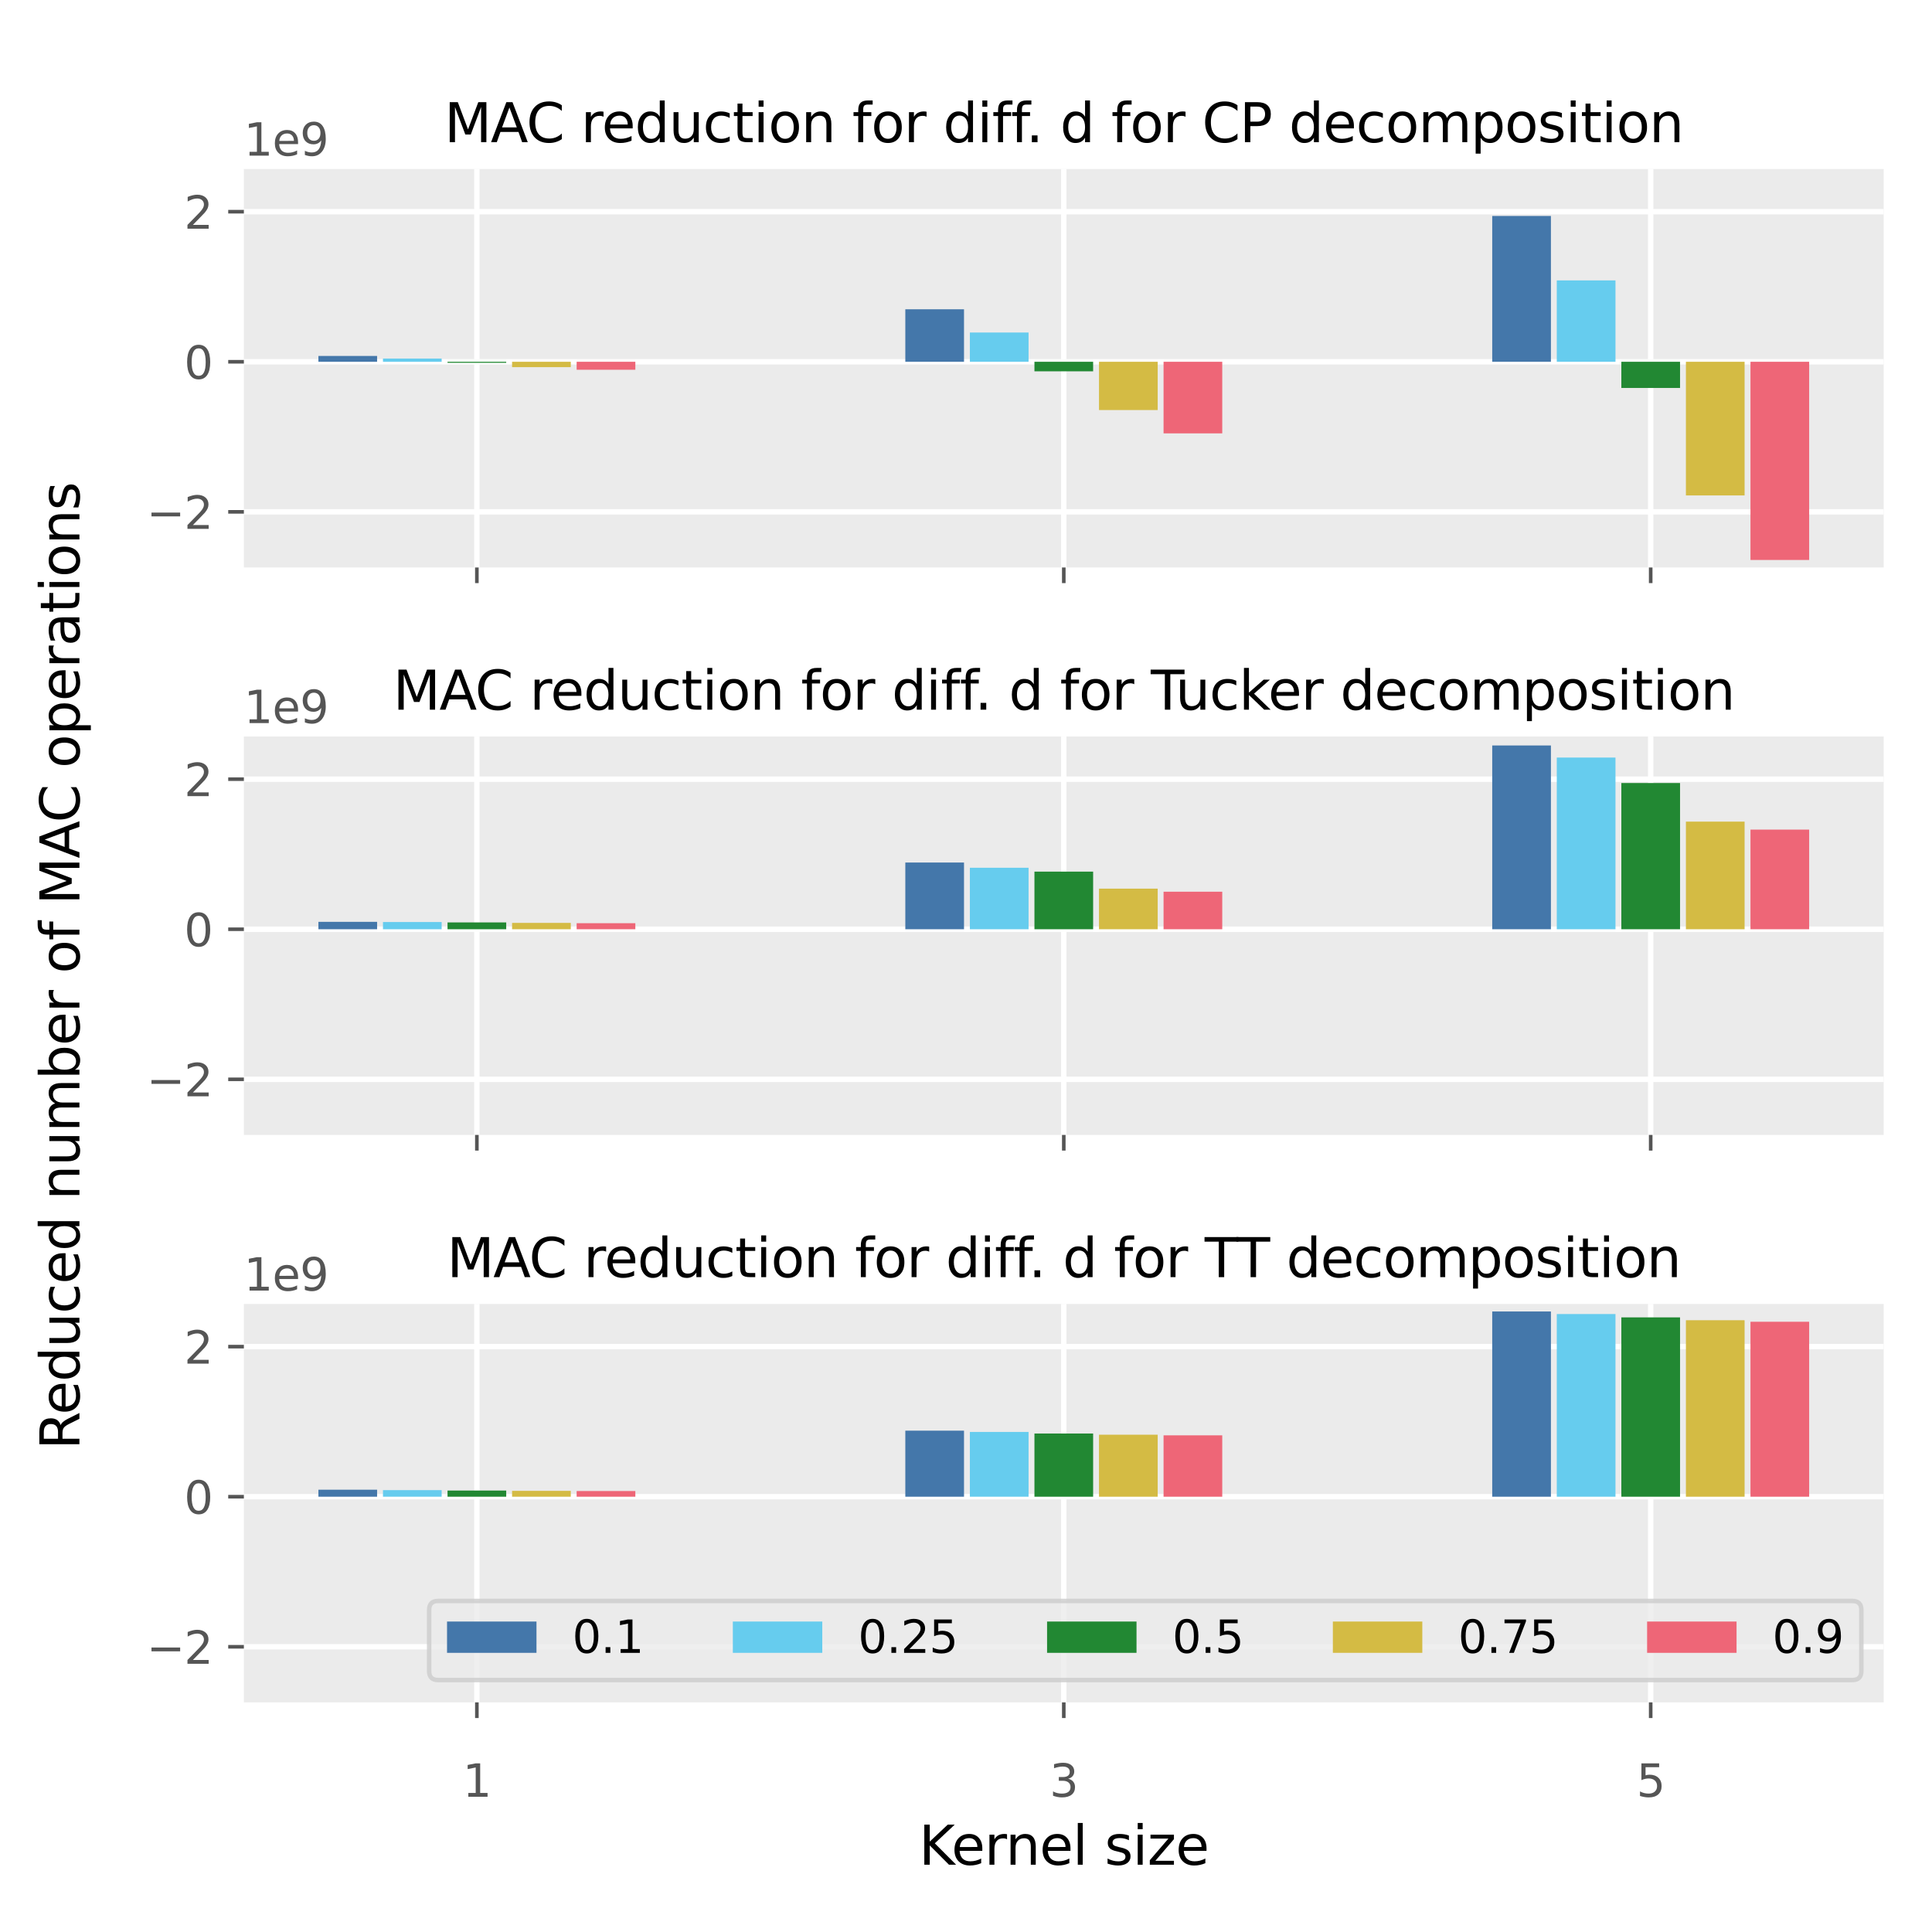 <?xml version="1.0" encoding="utf-8" standalone="no"?>
<!DOCTYPE svg PUBLIC "-//W3C//DTD SVG 1.1//EN"
  "http://www.w3.org/Graphics/SVG/1.1/DTD/svg11.dtd">
<svg xmlns:xlink="http://www.w3.org/1999/xlink" width="432pt" height="432pt" viewBox="0 0 432 432" xmlns="http://www.w3.org/2000/svg" version="1.1">
 <defs>
  <style type="text/css">*{stroke-linejoin: round; stroke-linecap: butt}</style>
 </defs>
 <g id="figure_1">
  <g id="patch_1">
   <path d="M 0 432 
L 432 432 
L 432 0 
L 0 0 
z
" style="fill: #ffffff"/>
  </g>
  <g id="axes_1">
   <g id="patch_2">
    <path d="M 54.53 126.887 
L 421.2 126.887 
L 421.2 37.8 
L 54.53 37.8 
z
" style="fill: #ebebeb"/>
   </g>
   <g id="matplotlib.axis_1">
    <g id="xtick_1">
     <g id="line2d_1">
      <path d="M 106.63 126.887 
L 106.63 37.8 
" clip-path="url(#pc23c75b343)" style="fill: none; stroke: #ffffff; stroke-width: 1.2; stroke-linecap: square"/>
     </g>
     <g id="line2d_2">
      <defs>
       <path id="m8d541d6bf7" d="M 0 0 
L 0 3.5 
" style="stroke: #555555; stroke-width: 0.8"/>
      </defs>
      <g>
       <use xlink:href="#m8d541d6bf7" x="106.63" y="126.887" style="fill: #555555; stroke: #555555; stroke-width: 0.8"/>
      </g>
     </g>
    </g>
    <g id="xtick_2">
     <g id="line2d_3">
      <path d="M 237.865 126.887 
L 237.865 37.8 
" clip-path="url(#pc23c75b343)" style="fill: none; stroke: #ffffff; stroke-width: 1.2; stroke-linecap: square"/>
     </g>
     <g id="line2d_4">
      <g>
       <use xlink:href="#m8d541d6bf7" x="237.865" y="126.887" style="fill: #555555; stroke: #555555; stroke-width: 0.8"/>
      </g>
     </g>
    </g>
    <g id="xtick_3">
     <g id="line2d_5">
      <path d="M 369.1 126.887 
L 369.1 37.8 
" clip-path="url(#pc23c75b343)" style="fill: none; stroke: #ffffff; stroke-width: 1.2; stroke-linecap: square"/>
     </g>
     <g id="line2d_6">
      <g>
       <use xlink:href="#m8d541d6bf7" x="369.1" y="126.887" style="fill: #555555; stroke: #555555; stroke-width: 0.8"/>
      </g>
     </g>
    </g>
   </g>
   <g id="matplotlib.axis_2">
    <g id="ytick_1">
     <g id="line2d_7">
      <path d="M 54.53 114.452 
L 421.2 114.452 
" clip-path="url(#pc23c75b343)" style="fill: none; stroke: #ffffff; stroke-width: 1.2; stroke-linecap: square"/>
     </g>
     <g id="line2d_8">
      <defs>
       <path id="mf2c707fbe0" d="M 0 0 
L -3.5 0 
" style="stroke: #555555; stroke-width: 0.8"/>
      </defs>
      <g>
       <use xlink:href="#mf2c707fbe0" x="54.53" y="114.452" style="fill: #555555; stroke: #555555; stroke-width: 0.8"/>
      </g>
     </g>
     <g id="text_1">
      <!-- −2 -->
      <g style="fill: #555555" transform="translate(32.788 118.251) scale(0.1 -0.1)">
       <defs>
        <path id="DejaVuSans-2212" d="M 678 2272 
L 4684 2272 
L 4684 1741 
L 678 1741 
L 678 2272 
z
" transform="scale(0.016)"/>
        <path id="DejaVuSans-32" d="M 1228 531 
L 3431 531 
L 3431 0 
L 469 0 
L 469 531 
Q 828 903 1448 1529 
Q 2069 2156 2228 2338 
Q 2531 2678 2651 2914 
Q 2772 3150 2772 3378 
Q 2772 3750 2511 3984 
Q 2250 4219 1831 4219 
Q 1534 4219 1204 4116 
Q 875 4013 500 3803 
L 500 4441 
Q 881 4594 1212 4672 
Q 1544 4750 1819 4750 
Q 2544 4750 2975 4387 
Q 3406 4025 3406 3419 
Q 3406 3131 3298 2873 
Q 3191 2616 2906 2266 
Q 2828 2175 2409 1742 
Q 1991 1309 1228 531 
z
" transform="scale(0.016)"/>
       </defs>
       <use xlink:href="#DejaVuSans-2212"/>
       <use xlink:href="#DejaVuSans-32" x="83.789"/>
      </g>
     </g>
    </g>
    <g id="ytick_2">
     <g id="line2d_9">
      <path d="M 54.53 80.894 
L 421.2 80.894 
" clip-path="url(#pc23c75b343)" style="fill: none; stroke: #ffffff; stroke-width: 1.2; stroke-linecap: square"/>
     </g>
     <g id="line2d_10">
      <g>
       <use xlink:href="#mf2c707fbe0" x="54.53" y="80.894" style="fill: #555555; stroke: #555555; stroke-width: 0.8"/>
      </g>
     </g>
     <g id="text_2">
      <!-- 0 -->
      <g style="fill: #555555" transform="translate(41.167 84.693) scale(0.1 -0.1)">
       <defs>
        <path id="DejaVuSans-30" d="M 2034 4250 
Q 1547 4250 1301 3770 
Q 1056 3291 1056 2328 
Q 1056 1369 1301 889 
Q 1547 409 2034 409 
Q 2525 409 2770 889 
Q 3016 1369 3016 2328 
Q 3016 3291 2770 3770 
Q 2525 4250 2034 4250 
z
M 2034 4750 
Q 2819 4750 3233 4129 
Q 3647 3509 3647 2328 
Q 3647 1150 3233 529 
Q 2819 -91 2034 -91 
Q 1250 -91 836 529 
Q 422 1150 422 2328 
Q 422 3509 836 4129 
Q 1250 4750 2034 4750 
z
" transform="scale(0.016)"/>
       </defs>
       <use xlink:href="#DejaVuSans-30"/>
      </g>
     </g>
    </g>
    <g id="ytick_3">
     <g id="line2d_11">
      <path d="M 54.53 47.336 
L 421.2 47.336 
" clip-path="url(#pc23c75b343)" style="fill: none; stroke: #ffffff; stroke-width: 1.2; stroke-linecap: square"/>
     </g>
     <g id="line2d_12">
      <g>
       <use xlink:href="#mf2c707fbe0" x="54.53" y="47.336" style="fill: #555555; stroke: #555555; stroke-width: 0.8"/>
      </g>
     </g>
     <g id="text_3">
      <!-- 2 -->
      <g style="fill: #555555" transform="translate(41.167 51.135) scale(0.1 -0.1)">
       <use xlink:href="#DejaVuSans-32"/>
      </g>
     </g>
    </g>
    <g id="text_4">
     <!-- 1e9 -->
     <g style="fill: #555555" transform="translate(54.53 34.8) scale(0.1 -0.1)">
      <defs>
       <path id="DejaVuSans-31" d="M 794 531 
L 1825 531 
L 1825 4091 
L 703 3866 
L 703 4441 
L 1819 4666 
L 2450 4666 
L 2450 531 
L 3481 531 
L 3481 0 
L 794 0 
L 794 531 
z
" transform="scale(0.016)"/>
       <path id="DejaVuSans-65" d="M 3597 1894 
L 3597 1613 
L 953 1613 
Q 991 1019 1311 708 
Q 1631 397 2203 397 
Q 2534 397 2845 478 
Q 3156 559 3463 722 
L 3463 178 
Q 3153 47 2828 -22 
Q 2503 -91 2169 -91 
Q 1331 -91 842 396 
Q 353 884 353 1716 
Q 353 2575 817 3079 
Q 1281 3584 2069 3584 
Q 2775 3584 3186 3129 
Q 3597 2675 3597 1894 
z
M 3022 2063 
Q 3016 2534 2758 2815 
Q 2500 3097 2075 3097 
Q 1594 3097 1305 2825 
Q 1016 2553 972 2059 
L 3022 2063 
z
" transform="scale(0.016)"/>
       <path id="DejaVuSans-39" d="M 703 97 
L 703 672 
Q 941 559 1184 500 
Q 1428 441 1663 441 
Q 2288 441 2617 861 
Q 2947 1281 2994 2138 
Q 2813 1869 2534 1725 
Q 2256 1581 1919 1581 
Q 1219 1581 811 2004 
Q 403 2428 403 3163 
Q 403 3881 828 4315 
Q 1253 4750 1959 4750 
Q 2769 4750 3195 4129 
Q 3622 3509 3622 2328 
Q 3622 1225 3098 567 
Q 2575 -91 1691 -91 
Q 1453 -91 1209 -44 
Q 966 3 703 97 
z
M 1959 2075 
Q 2384 2075 2632 2365 
Q 2881 2656 2881 3163 
Q 2881 3666 2632 3958 
Q 2384 4250 1959 4250 
Q 1534 4250 1286 3958 
Q 1038 3666 1038 3163 
Q 1038 2656 1286 2365 
Q 1534 2075 1959 2075 
z
" transform="scale(0.016)"/>
      </defs>
      <use xlink:href="#DejaVuSans-31"/>
      <use xlink:href="#DejaVuSans-65" x="63.623"/>
      <use xlink:href="#DejaVuSans-39" x="125.146"/>
     </g>
    </g>
   </g>
   <g id="patch_3">
    <path d="M 71.197 80.894 
L 84.32 80.894 
L 84.32 79.592 
L 71.197 79.592 
z
" clip-path="url(#pc23c75b343)" style="fill: #4477aa"/>
   </g>
   <g id="patch_4">
    <path d="M 202.432 80.894 
L 215.555 80.894 
L 215.555 69.156 
L 202.432 69.156 
z
" clip-path="url(#pc23c75b343)" style="fill: #4477aa"/>
   </g>
   <g id="patch_5">
    <path d="M 333.666 80.894 
L 346.79 80.894 
L 346.79 48.292 
L 333.666 48.292 
z
" clip-path="url(#pc23c75b343)" style="fill: #4477aa"/>
   </g>
   <g id="patch_6">
    <path d="M 85.633 80.894 
L 98.756 80.894 
L 98.756 80.174 
L 85.633 80.174 
z
" clip-path="url(#pc23c75b343)" style="fill: #66ccee"/>
   </g>
   <g id="patch_7">
    <path d="M 216.867 80.894 
L 229.991 80.894 
L 229.991 74.352 
L 216.867 74.352 
z
" clip-path="url(#pc23c75b343)" style="fill: #66ccee"/>
   </g>
   <g id="patch_8">
    <path d="M 348.102 80.894 
L 361.226 80.894 
L 361.226 62.701 
L 348.102 62.701 
z
" clip-path="url(#pc23c75b343)" style="fill: #66ccee"/>
   </g>
   <g id="patch_9">
    <path d="M 100.068 80.894 
L 113.192 80.894 
L 113.192 81.125 
L 100.068 81.125 
z
" clip-path="url(#pc23c75b343)" style="fill: #228833"/>
   </g>
   <g id="patch_10">
    <path d="M 231.303 80.894 
L 244.427 80.894 
L 244.427 83.028 
L 231.303 83.028 
z
" clip-path="url(#pc23c75b343)" style="fill: #228833"/>
   </g>
   <g id="patch_11">
    <path d="M 362.538 80.894 
L 375.662 80.894 
L 375.662 86.75 
L 362.538 86.75 
z
" clip-path="url(#pc23c75b343)" style="fill: #228833"/>
   </g>
   <g id="patch_12">
    <path d="M 114.504 80.894 
L 127.628 80.894 
L 127.628 82.094 
L 114.504 82.094 
z
" clip-path="url(#pc23c75b343)" style="fill: #d4bb44"/>
   </g>
   <g id="patch_13">
    <path d="M 245.739 80.894 
L 258.863 80.894 
L 258.863 91.687 
L 245.739 91.687 
z
" clip-path="url(#pc23c75b343)" style="fill: #d4bb44"/>
   </g>
   <g id="patch_14">
    <path d="M 376.974 80.894 
L 390.097 80.894 
L 390.097 110.782 
L 376.974 110.782 
z
" clip-path="url(#pc23c75b343)" style="fill: #d4bb44"/>
   </g>
   <g id="patch_15">
    <path d="M 128.94 80.894 
L 142.064 80.894 
L 142.064 82.676 
L 128.94 82.676 
z
" clip-path="url(#pc23c75b343)" style="fill: #ee6677"/>
   </g>
   <g id="patch_16">
    <path d="M 260.175 80.894 
L 273.298 80.894 
L 273.298 96.9 
L 260.175 96.9 
z
" clip-path="url(#pc23c75b343)" style="fill: #ee6677"/>
   </g>
   <g id="patch_17">
    <path d="M 391.41 80.894 
L 404.533 80.894 
L 404.533 125.209 
L 391.41 125.209 
z
" clip-path="url(#pc23c75b343)" style="fill: #ee6677"/>
   </g>
   <g id="text_5">
    <!-- MAC reduction for diff. d for CP decomposition -->
    <g transform="translate(99.354 31.8) scale(0.12 -0.12)">
     <defs>
      <path id="DejaVuSans-4d" d="M 628 4666 
L 1569 4666 
L 2759 1491 
L 3956 4666 
L 4897 4666 
L 4897 0 
L 4281 0 
L 4281 4097 
L 3078 897 
L 2444 897 
L 1241 4097 
L 1241 0 
L 628 0 
L 628 4666 
z
" transform="scale(0.016)"/>
      <path id="DejaVuSans-41" d="M 2188 4044 
L 1331 1722 
L 3047 1722 
L 2188 4044 
z
M 1831 4666 
L 2547 4666 
L 4325 0 
L 3669 0 
L 3244 1197 
L 1141 1197 
L 716 0 
L 50 0 
L 1831 4666 
z
" transform="scale(0.016)"/>
      <path id="DejaVuSans-43" d="M 4122 4306 
L 4122 3641 
Q 3803 3938 3442 4084 
Q 3081 4231 2675 4231 
Q 1875 4231 1450 3742 
Q 1025 3253 1025 2328 
Q 1025 1406 1450 917 
Q 1875 428 2675 428 
Q 3081 428 3442 575 
Q 3803 722 4122 1019 
L 4122 359 
Q 3791 134 3420 21 
Q 3050 -91 2638 -91 
Q 1578 -91 968 557 
Q 359 1206 359 2328 
Q 359 3453 968 4101 
Q 1578 4750 2638 4750 
Q 3056 4750 3426 4639 
Q 3797 4528 4122 4306 
z
" transform="scale(0.016)"/>
      <path id="DejaVuSans-20" transform="scale(0.016)"/>
      <path id="DejaVuSans-72" d="M 2631 2963 
Q 2534 3019 2420 3045 
Q 2306 3072 2169 3072 
Q 1681 3072 1420 2755 
Q 1159 2438 1159 1844 
L 1159 0 
L 581 0 
L 581 3500 
L 1159 3500 
L 1159 2956 
Q 1341 3275 1631 3429 
Q 1922 3584 2338 3584 
Q 2397 3584 2469 3576 
Q 2541 3569 2628 3553 
L 2631 2963 
z
" transform="scale(0.016)"/>
      <path id="DejaVuSans-64" d="M 2906 2969 
L 2906 4863 
L 3481 4863 
L 3481 0 
L 2906 0 
L 2906 525 
Q 2725 213 2448 61 
Q 2172 -91 1784 -91 
Q 1150 -91 751 415 
Q 353 922 353 1747 
Q 353 2572 751 3078 
Q 1150 3584 1784 3584 
Q 2172 3584 2448 3432 
Q 2725 3281 2906 2969 
z
M 947 1747 
Q 947 1113 1208 752 
Q 1469 391 1925 391 
Q 2381 391 2643 752 
Q 2906 1113 2906 1747 
Q 2906 2381 2643 2742 
Q 2381 3103 1925 3103 
Q 1469 3103 1208 2742 
Q 947 2381 947 1747 
z
" transform="scale(0.016)"/>
      <path id="DejaVuSans-75" d="M 544 1381 
L 544 3500 
L 1119 3500 
L 1119 1403 
Q 1119 906 1312 657 
Q 1506 409 1894 409 
Q 2359 409 2629 706 
Q 2900 1003 2900 1516 
L 2900 3500 
L 3475 3500 
L 3475 0 
L 2900 0 
L 2900 538 
Q 2691 219 2414 64 
Q 2138 -91 1772 -91 
Q 1169 -91 856 284 
Q 544 659 544 1381 
z
M 1991 3584 
L 1991 3584 
z
" transform="scale(0.016)"/>
      <path id="DejaVuSans-63" d="M 3122 3366 
L 3122 2828 
Q 2878 2963 2633 3030 
Q 2388 3097 2138 3097 
Q 1578 3097 1268 2742 
Q 959 2388 959 1747 
Q 959 1106 1268 751 
Q 1578 397 2138 397 
Q 2388 397 2633 464 
Q 2878 531 3122 666 
L 3122 134 
Q 2881 22 2623 -34 
Q 2366 -91 2075 -91 
Q 1284 -91 818 406 
Q 353 903 353 1747 
Q 353 2603 823 3093 
Q 1294 3584 2113 3584 
Q 2378 3584 2631 3529 
Q 2884 3475 3122 3366 
z
" transform="scale(0.016)"/>
      <path id="DejaVuSans-74" d="M 1172 4494 
L 1172 3500 
L 2356 3500 
L 2356 3053 
L 1172 3053 
L 1172 1153 
Q 1172 725 1289 603 
Q 1406 481 1766 481 
L 2356 481 
L 2356 0 
L 1766 0 
Q 1100 0 847 248 
Q 594 497 594 1153 
L 594 3053 
L 172 3053 
L 172 3500 
L 594 3500 
L 594 4494 
L 1172 4494 
z
" transform="scale(0.016)"/>
      <path id="DejaVuSans-69" d="M 603 3500 
L 1178 3500 
L 1178 0 
L 603 0 
L 603 3500 
z
M 603 4863 
L 1178 4863 
L 1178 4134 
L 603 4134 
L 603 4863 
z
" transform="scale(0.016)"/>
      <path id="DejaVuSans-6f" d="M 1959 3097 
Q 1497 3097 1228 2736 
Q 959 2375 959 1747 
Q 959 1119 1226 758 
Q 1494 397 1959 397 
Q 2419 397 2687 759 
Q 2956 1122 2956 1747 
Q 2956 2369 2687 2733 
Q 2419 3097 1959 3097 
z
M 1959 3584 
Q 2709 3584 3137 3096 
Q 3566 2609 3566 1747 
Q 3566 888 3137 398 
Q 2709 -91 1959 -91 
Q 1206 -91 779 398 
Q 353 888 353 1747 
Q 353 2609 779 3096 
Q 1206 3584 1959 3584 
z
" transform="scale(0.016)"/>
      <path id="DejaVuSans-6e" d="M 3513 2113 
L 3513 0 
L 2938 0 
L 2938 2094 
Q 2938 2591 2744 2837 
Q 2550 3084 2163 3084 
Q 1697 3084 1428 2787 
Q 1159 2491 1159 1978 
L 1159 0 
L 581 0 
L 581 3500 
L 1159 3500 
L 1159 2956 
Q 1366 3272 1645 3428 
Q 1925 3584 2291 3584 
Q 2894 3584 3203 3211 
Q 3513 2838 3513 2113 
z
" transform="scale(0.016)"/>
      <path id="DejaVuSans-66" d="M 2375 4863 
L 2375 4384 
L 1825 4384 
Q 1516 4384 1395 4259 
Q 1275 4134 1275 3809 
L 1275 3500 
L 2222 3500 
L 2222 3053 
L 1275 3053 
L 1275 0 
L 697 0 
L 697 3053 
L 147 3053 
L 147 3500 
L 697 3500 
L 697 3744 
Q 697 4328 969 4595 
Q 1241 4863 1831 4863 
L 2375 4863 
z
" transform="scale(0.016)"/>
      <path id="DejaVuSans-2e" d="M 684 794 
L 1344 794 
L 1344 0 
L 684 0 
L 684 794 
z
" transform="scale(0.016)"/>
      <path id="DejaVuSans-50" d="M 1259 4147 
L 1259 2394 
L 2053 2394 
Q 2494 2394 2734 2622 
Q 2975 2850 2975 3272 
Q 2975 3691 2734 3919 
Q 2494 4147 2053 4147 
L 1259 4147 
z
M 628 4666 
L 2053 4666 
Q 2838 4666 3239 4311 
Q 3641 3956 3641 3272 
Q 3641 2581 3239 2228 
Q 2838 1875 2053 1875 
L 1259 1875 
L 1259 0 
L 628 0 
L 628 4666 
z
" transform="scale(0.016)"/>
      <path id="DejaVuSans-6d" d="M 3328 2828 
Q 3544 3216 3844 3400 
Q 4144 3584 4550 3584 
Q 5097 3584 5394 3201 
Q 5691 2819 5691 2113 
L 5691 0 
L 5113 0 
L 5113 2094 
Q 5113 2597 4934 2840 
Q 4756 3084 4391 3084 
Q 3944 3084 3684 2787 
Q 3425 2491 3425 1978 
L 3425 0 
L 2847 0 
L 2847 2094 
Q 2847 2600 2669 2842 
Q 2491 3084 2119 3084 
Q 1678 3084 1418 2786 
Q 1159 2488 1159 1978 
L 1159 0 
L 581 0 
L 581 3500 
L 1159 3500 
L 1159 2956 
Q 1356 3278 1631 3431 
Q 1906 3584 2284 3584 
Q 2666 3584 2933 3390 
Q 3200 3197 3328 2828 
z
" transform="scale(0.016)"/>
      <path id="DejaVuSans-70" d="M 1159 525 
L 1159 -1331 
L 581 -1331 
L 581 3500 
L 1159 3500 
L 1159 2969 
Q 1341 3281 1617 3432 
Q 1894 3584 2278 3584 
Q 2916 3584 3314 3078 
Q 3713 2572 3713 1747 
Q 3713 922 3314 415 
Q 2916 -91 2278 -91 
Q 1894 -91 1617 61 
Q 1341 213 1159 525 
z
M 3116 1747 
Q 3116 2381 2855 2742 
Q 2594 3103 2138 3103 
Q 1681 3103 1420 2742 
Q 1159 2381 1159 1747 
Q 1159 1113 1420 752 
Q 1681 391 2138 391 
Q 2594 391 2855 752 
Q 3116 1113 3116 1747 
z
" transform="scale(0.016)"/>
      <path id="DejaVuSans-73" d="M 2834 3397 
L 2834 2853 
Q 2591 2978 2328 3040 
Q 2066 3103 1784 3103 
Q 1356 3103 1142 2972 
Q 928 2841 928 2578 
Q 928 2378 1081 2264 
Q 1234 2150 1697 2047 
L 1894 2003 
Q 2506 1872 2764 1633 
Q 3022 1394 3022 966 
Q 3022 478 2636 193 
Q 2250 -91 1575 -91 
Q 1294 -91 989 -36 
Q 684 19 347 128 
L 347 722 
Q 666 556 975 473 
Q 1284 391 1588 391 
Q 1994 391 2212 530 
Q 2431 669 2431 922 
Q 2431 1156 2273 1281 
Q 2116 1406 1581 1522 
L 1381 1569 
Q 847 1681 609 1914 
Q 372 2147 372 2553 
Q 372 3047 722 3315 
Q 1072 3584 1716 3584 
Q 2034 3584 2315 3537 
Q 2597 3491 2834 3397 
z
" transform="scale(0.016)"/>
     </defs>
     <use xlink:href="#DejaVuSans-4d"/>
     <use xlink:href="#DejaVuSans-41" x="86.279"/>
     <use xlink:href="#DejaVuSans-43" x="152.938"/>
     <use xlink:href="#DejaVuSans-20" x="222.762"/>
     <use xlink:href="#DejaVuSans-72" x="254.549"/>
     <use xlink:href="#DejaVuSans-65" x="293.412"/>
     <use xlink:href="#DejaVuSans-64" x="354.936"/>
     <use xlink:href="#DejaVuSans-75" x="418.412"/>
     <use xlink:href="#DejaVuSans-63" x="481.791"/>
     <use xlink:href="#DejaVuSans-74" x="536.771"/>
     <use xlink:href="#DejaVuSans-69" x="575.98"/>
     <use xlink:href="#DejaVuSans-6f" x="603.764"/>
     <use xlink:href="#DejaVuSans-6e" x="664.945"/>
     <use xlink:href="#DejaVuSans-20" x="728.324"/>
     <use xlink:href="#DejaVuSans-66" x="760.111"/>
     <use xlink:href="#DejaVuSans-6f" x="795.316"/>
     <use xlink:href="#DejaVuSans-72" x="856.498"/>
     <use xlink:href="#DejaVuSans-20" x="897.611"/>
     <use xlink:href="#DejaVuSans-64" x="929.398"/>
     <use xlink:href="#DejaVuSans-69" x="992.875"/>
     <use xlink:href="#DejaVuSans-66" x="1020.658"/>
     <use xlink:href="#DejaVuSans-66" x="1055.863"/>
     <use xlink:href="#DejaVuSans-2e" x="1083.818"/>
     <use xlink:href="#DejaVuSans-20" x="1115.605"/>
     <use xlink:href="#DejaVuSans-64" x="1147.393"/>
     <use xlink:href="#DejaVuSans-20" x="1210.869"/>
     <use xlink:href="#DejaVuSans-66" x="1242.656"/>
     <use xlink:href="#DejaVuSans-6f" x="1277.861"/>
     <use xlink:href="#DejaVuSans-72" x="1339.043"/>
     <use xlink:href="#DejaVuSans-20" x="1380.156"/>
     <use xlink:href="#DejaVuSans-43" x="1411.943"/>
     <use xlink:href="#DejaVuSans-50" x="1481.768"/>
     <use xlink:href="#DejaVuSans-20" x="1542.07"/>
     <use xlink:href="#DejaVuSans-64" x="1573.857"/>
     <use xlink:href="#DejaVuSans-65" x="1637.334"/>
     <use xlink:href="#DejaVuSans-63" x="1698.857"/>
     <use xlink:href="#DejaVuSans-6f" x="1753.838"/>
     <use xlink:href="#DejaVuSans-6d" x="1815.02"/>
     <use xlink:href="#DejaVuSans-70" x="1912.432"/>
     <use xlink:href="#DejaVuSans-6f" x="1975.908"/>
     <use xlink:href="#DejaVuSans-73" x="2037.09"/>
     <use xlink:href="#DejaVuSans-69" x="2089.189"/>
     <use xlink:href="#DejaVuSans-74" x="2116.973"/>
     <use xlink:href="#DejaVuSans-69" x="2156.182"/>
     <use xlink:href="#DejaVuSans-6f" x="2183.965"/>
     <use xlink:href="#DejaVuSans-6e" x="2245.146"/>
    </g>
   </g>
  </g>
  <g id="axes_2">
   <g id="patch_18">
    <path d="M 54.53 253.773 
L 421.2 253.773 
L 421.2 164.687 
L 54.53 164.687 
z
" style="fill: #ebebeb"/>
   </g>
   <g id="matplotlib.axis_3">
    <g id="xtick_4">
     <g id="line2d_13">
      <path d="M 106.63 253.773 
L 106.63 164.687 
" clip-path="url(#pb733295ec8)" style="fill: none; stroke: #ffffff; stroke-width: 1.2; stroke-linecap: square"/>
     </g>
     <g id="line2d_14">
      <g>
       <use xlink:href="#m8d541d6bf7" x="106.63" y="253.773" style="fill: #555555; stroke: #555555; stroke-width: 0.8"/>
      </g>
     </g>
    </g>
    <g id="xtick_5">
     <g id="line2d_15">
      <path d="M 237.865 253.773 
L 237.865 164.687 
" clip-path="url(#pb733295ec8)" style="fill: none; stroke: #ffffff; stroke-width: 1.2; stroke-linecap: square"/>
     </g>
     <g id="line2d_16">
      <g>
       <use xlink:href="#m8d541d6bf7" x="237.865" y="253.773" style="fill: #555555; stroke: #555555; stroke-width: 0.8"/>
      </g>
     </g>
    </g>
    <g id="xtick_6">
     <g id="line2d_17">
      <path d="M 369.1 253.773 
L 369.1 164.687 
" clip-path="url(#pb733295ec8)" style="fill: none; stroke: #ffffff; stroke-width: 1.2; stroke-linecap: square"/>
     </g>
     <g id="line2d_18">
      <g>
       <use xlink:href="#m8d541d6bf7" x="369.1" y="253.773" style="fill: #555555; stroke: #555555; stroke-width: 0.8"/>
      </g>
     </g>
    </g>
   </g>
   <g id="matplotlib.axis_4">
    <g id="ytick_4">
     <g id="line2d_19">
      <path d="M 54.53 241.338 
L 421.2 241.338 
" clip-path="url(#pb733295ec8)" style="fill: none; stroke: #ffffff; stroke-width: 1.2; stroke-linecap: square"/>
     </g>
     <g id="line2d_20">
      <g>
       <use xlink:href="#mf2c707fbe0" x="54.53" y="241.338" style="fill: #555555; stroke: #555555; stroke-width: 0.8"/>
      </g>
     </g>
     <g id="text_6">
      <!-- −2 -->
      <g style="fill: #555555" transform="translate(32.788 245.137) scale(0.1 -0.1)">
       <use xlink:href="#DejaVuSans-2212"/>
       <use xlink:href="#DejaVuSans-32" x="83.789"/>
      </g>
     </g>
    </g>
    <g id="ytick_5">
     <g id="line2d_21">
      <path d="M 54.53 207.781 
L 421.2 207.781 
" clip-path="url(#pb733295ec8)" style="fill: none; stroke: #ffffff; stroke-width: 1.2; stroke-linecap: square"/>
     </g>
     <g id="line2d_22">
      <g>
       <use xlink:href="#mf2c707fbe0" x="54.53" y="207.781" style="fill: #555555; stroke: #555555; stroke-width: 0.8"/>
      </g>
     </g>
     <g id="text_7">
      <!-- 0 -->
      <g style="fill: #555555" transform="translate(41.167 211.58) scale(0.1 -0.1)">
       <use xlink:href="#DejaVuSans-30"/>
      </g>
     </g>
    </g>
    <g id="ytick_6">
     <g id="line2d_23">
      <path d="M 54.53 174.223 
L 421.2 174.223 
" clip-path="url(#pb733295ec8)" style="fill: none; stroke: #ffffff; stroke-width: 1.2; stroke-linecap: square"/>
     </g>
     <g id="line2d_24">
      <g>
       <use xlink:href="#mf2c707fbe0" x="54.53" y="174.223" style="fill: #555555; stroke: #555555; stroke-width: 0.8"/>
      </g>
     </g>
     <g id="text_8">
      <!-- 2 -->
      <g style="fill: #555555" transform="translate(41.167 178.022) scale(0.1 -0.1)">
       <use xlink:href="#DejaVuSans-32"/>
      </g>
     </g>
    </g>
    <g id="text_9">
     <!-- 1e9 -->
     <g style="fill: #555555" transform="translate(54.53 161.687) scale(0.1 -0.1)">
      <use xlink:href="#DejaVuSans-31"/>
      <use xlink:href="#DejaVuSans-65" x="63.623"/>
      <use xlink:href="#DejaVuSans-39" x="125.146"/>
     </g>
    </g>
   </g>
   <g id="patch_19">
    <path d="M 71.197 207.781 
L 84.32 207.781 
L 84.32 206.127 
L 71.197 206.127 
z
" clip-path="url(#pb733295ec8)" style="fill: #4477aa"/>
   </g>
   <g id="patch_20">
    <path d="M 202.432 207.781 
L 215.555 207.781 
L 215.555 192.864 
L 202.432 192.864 
z
" clip-path="url(#pb733295ec8)" style="fill: #4477aa"/>
   </g>
   <g id="patch_21">
    <path d="M 333.666 207.781 
L 346.79 207.781 
L 346.79 166.689 
L 333.666 166.689 
z
" clip-path="url(#pb733295ec8)" style="fill: #4477aa"/>
   </g>
   <g id="patch_22">
    <path d="M 85.633 207.781 
L 98.756 207.781 
L 98.756 206.168 
L 85.633 206.168 
z
" clip-path="url(#pb733295ec8)" style="fill: #66ccee"/>
   </g>
   <g id="patch_23">
    <path d="M 216.867 207.781 
L 229.991 207.781 
L 229.991 194.034 
L 216.867 194.034 
z
" clip-path="url(#pb733295ec8)" style="fill: #66ccee"/>
   </g>
   <g id="patch_24">
    <path d="M 348.102 207.781 
L 361.226 207.781 
L 361.226 169.391 
L 348.102 169.391 
z
" clip-path="url(#pb733295ec8)" style="fill: #66ccee"/>
   </g>
   <g id="patch_25">
    <path d="M 100.068 207.781 
L 113.192 207.781 
L 113.192 206.255 
L 100.068 206.255 
z
" clip-path="url(#pb733295ec8)" style="fill: #228833"/>
   </g>
   <g id="patch_26">
    <path d="M 231.303 207.781 
L 244.427 207.781 
L 244.427 194.898 
L 231.303 194.898 
z
" clip-path="url(#pb733295ec8)" style="fill: #228833"/>
   </g>
   <g id="patch_27">
    <path d="M 362.538 207.781 
L 375.662 207.781 
L 375.662 175.087 
L 362.538 175.087 
z
" clip-path="url(#pb733295ec8)" style="fill: #228833"/>
   </g>
   <g id="patch_28">
    <path d="M 114.504 207.781 
L 127.628 207.781 
L 127.628 206.359 
L 114.504 206.359 
z
" clip-path="url(#pb733295ec8)" style="fill: #d4bb44"/>
   </g>
   <g id="patch_29">
    <path d="M 245.739 207.781 
L 258.863 207.781 
L 258.863 198.703 
L 245.739 198.703 
z
" clip-path="url(#pb733295ec8)" style="fill: #d4bb44"/>
   </g>
   <g id="patch_30">
    <path d="M 376.974 207.781 
L 390.097 207.781 
L 390.097 183.717 
L 376.974 183.717 
z
" clip-path="url(#pb733295ec8)" style="fill: #d4bb44"/>
   </g>
   <g id="patch_31">
    <path d="M 128.94 207.781 
L 142.064 207.781 
L 142.064 206.429 
L 128.94 206.429 
z
" clip-path="url(#pb733295ec8)" style="fill: #ee6677"/>
   </g>
   <g id="patch_32">
    <path d="M 260.175 207.781 
L 273.298 207.781 
L 273.298 199.39 
L 260.175 199.39 
z
" clip-path="url(#pb733295ec8)" style="fill: #ee6677"/>
   </g>
   <g id="patch_33">
    <path d="M 391.41 207.781 
L 404.533 207.781 
L 404.533 185.503 
L 391.41 185.503 
z
" clip-path="url(#pb733295ec8)" style="fill: #ee6677"/>
   </g>
   <g id="text_10">
    <!-- MAC reduction for diff. d for Tucker decomposition -->
    <g transform="translate(87.888 158.687) scale(0.12 -0.12)">
     <defs>
      <path id="DejaVuSans-54" d="M -19 4666 
L 3928 4666 
L 3928 4134 
L 2272 4134 
L 2272 0 
L 1638 0 
L 1638 4134 
L -19 4134 
L -19 4666 
z
" transform="scale(0.016)"/>
      <path id="DejaVuSans-6b" d="M 581 4863 
L 1159 4863 
L 1159 1991 
L 2875 3500 
L 3609 3500 
L 1753 1863 
L 3688 0 
L 2938 0 
L 1159 1709 
L 1159 0 
L 581 0 
L 581 4863 
z
" transform="scale(0.016)"/>
     </defs>
     <use xlink:href="#DejaVuSans-4d"/>
     <use xlink:href="#DejaVuSans-41" x="86.279"/>
     <use xlink:href="#DejaVuSans-43" x="152.938"/>
     <use xlink:href="#DejaVuSans-20" x="222.762"/>
     <use xlink:href="#DejaVuSans-72" x="254.549"/>
     <use xlink:href="#DejaVuSans-65" x="293.412"/>
     <use xlink:href="#DejaVuSans-64" x="354.936"/>
     <use xlink:href="#DejaVuSans-75" x="418.412"/>
     <use xlink:href="#DejaVuSans-63" x="481.791"/>
     <use xlink:href="#DejaVuSans-74" x="536.771"/>
     <use xlink:href="#DejaVuSans-69" x="575.98"/>
     <use xlink:href="#DejaVuSans-6f" x="603.764"/>
     <use xlink:href="#DejaVuSans-6e" x="664.945"/>
     <use xlink:href="#DejaVuSans-20" x="728.324"/>
     <use xlink:href="#DejaVuSans-66" x="760.111"/>
     <use xlink:href="#DejaVuSans-6f" x="795.316"/>
     <use xlink:href="#DejaVuSans-72" x="856.498"/>
     <use xlink:href="#DejaVuSans-20" x="897.611"/>
     <use xlink:href="#DejaVuSans-64" x="929.398"/>
     <use xlink:href="#DejaVuSans-69" x="992.875"/>
     <use xlink:href="#DejaVuSans-66" x="1020.658"/>
     <use xlink:href="#DejaVuSans-66" x="1055.863"/>
     <use xlink:href="#DejaVuSans-2e" x="1083.818"/>
     <use xlink:href="#DejaVuSans-20" x="1115.605"/>
     <use xlink:href="#DejaVuSans-64" x="1147.393"/>
     <use xlink:href="#DejaVuSans-20" x="1210.869"/>
     <use xlink:href="#DejaVuSans-66" x="1242.656"/>
     <use xlink:href="#DejaVuSans-6f" x="1277.861"/>
     <use xlink:href="#DejaVuSans-72" x="1339.043"/>
     <use xlink:href="#DejaVuSans-20" x="1380.156"/>
     <use xlink:href="#DejaVuSans-54" x="1411.943"/>
     <use xlink:href="#DejaVuSans-75" x="1457.902"/>
     <use xlink:href="#DejaVuSans-63" x="1521.281"/>
     <use xlink:href="#DejaVuSans-6b" x="1576.262"/>
     <use xlink:href="#DejaVuSans-65" x="1630.547"/>
     <use xlink:href="#DejaVuSans-72" x="1692.07"/>
     <use xlink:href="#DejaVuSans-20" x="1733.184"/>
     <use xlink:href="#DejaVuSans-64" x="1764.971"/>
     <use xlink:href="#DejaVuSans-65" x="1828.447"/>
     <use xlink:href="#DejaVuSans-63" x="1889.971"/>
     <use xlink:href="#DejaVuSans-6f" x="1944.951"/>
     <use xlink:href="#DejaVuSans-6d" x="2006.133"/>
     <use xlink:href="#DejaVuSans-70" x="2103.545"/>
     <use xlink:href="#DejaVuSans-6f" x="2167.021"/>
     <use xlink:href="#DejaVuSans-73" x="2228.203"/>
     <use xlink:href="#DejaVuSans-69" x="2280.303"/>
     <use xlink:href="#DejaVuSans-74" x="2308.086"/>
     <use xlink:href="#DejaVuSans-69" x="2347.295"/>
     <use xlink:href="#DejaVuSans-6f" x="2375.078"/>
     <use xlink:href="#DejaVuSans-6e" x="2436.26"/>
    </g>
   </g>
  </g>
  <g id="axes_3">
   <g id="patch_34">
    <path d="M 54.53 380.66 
L 421.2 380.66 
L 421.2 291.573 
L 54.53 291.573 
z
" style="fill: #ebebeb"/>
   </g>
   <g id="matplotlib.axis_5">
    <g id="xtick_7">
     <g id="line2d_25">
      <path d="M 106.63 380.66 
L 106.63 291.573 
" clip-path="url(#p6e0b2342bc)" style="fill: none; stroke: #ffffff; stroke-width: 1.2; stroke-linecap: square"/>
     </g>
     <g id="line2d_26">
      <g>
       <use xlink:href="#m8d541d6bf7" x="106.63" y="380.66" style="fill: #555555; stroke: #555555; stroke-width: 0.8"/>
      </g>
     </g>
     <g id="text_11">
      <!-- 1 -->
      <g style="fill: #555555" transform="translate(103.449 401.758) scale(0.1 -0.1)">
       <use xlink:href="#DejaVuSans-31"/>
      </g>
     </g>
    </g>
    <g id="xtick_8">
     <g id="line2d_27">
      <path d="M 237.865 380.66 
L 237.865 291.573 
" clip-path="url(#p6e0b2342bc)" style="fill: none; stroke: #ffffff; stroke-width: 1.2; stroke-linecap: square"/>
     </g>
     <g id="line2d_28">
      <g>
       <use xlink:href="#m8d541d6bf7" x="237.865" y="380.66" style="fill: #555555; stroke: #555555; stroke-width: 0.8"/>
      </g>
     </g>
     <g id="text_12">
      <!-- 3 -->
      <g style="fill: #555555" transform="translate(234.684 401.758) scale(0.1 -0.1)">
       <defs>
        <path id="DejaVuSans-33" d="M 2597 2516 
Q 3050 2419 3304 2112 
Q 3559 1806 3559 1356 
Q 3559 666 3084 287 
Q 2609 -91 1734 -91 
Q 1441 -91 1130 -33 
Q 819 25 488 141 
L 488 750 
Q 750 597 1062 519 
Q 1375 441 1716 441 
Q 2309 441 2620 675 
Q 2931 909 2931 1356 
Q 2931 1769 2642 2001 
Q 2353 2234 1838 2234 
L 1294 2234 
L 1294 2753 
L 1863 2753 
Q 2328 2753 2575 2939 
Q 2822 3125 2822 3475 
Q 2822 3834 2567 4026 
Q 2313 4219 1838 4219 
Q 1578 4219 1281 4162 
Q 984 4106 628 3988 
L 628 4550 
Q 988 4650 1302 4700 
Q 1616 4750 1894 4750 
Q 2613 4750 3031 4423 
Q 3450 4097 3450 3541 
Q 3450 3153 3228 2886 
Q 3006 2619 2597 2516 
z
" transform="scale(0.016)"/>
       </defs>
       <use xlink:href="#DejaVuSans-33"/>
      </g>
     </g>
    </g>
    <g id="xtick_9">
     <g id="line2d_29">
      <path d="M 369.1 380.66 
L 369.1 291.573 
" clip-path="url(#p6e0b2342bc)" style="fill: none; stroke: #ffffff; stroke-width: 1.2; stroke-linecap: square"/>
     </g>
     <g id="line2d_30">
      <g>
       <use xlink:href="#m8d541d6bf7" x="369.1" y="380.66" style="fill: #555555; stroke: #555555; stroke-width: 0.8"/>
      </g>
     </g>
     <g id="text_13">
      <!-- 5 -->
      <g style="fill: #555555" transform="translate(365.919 401.758) scale(0.1 -0.1)">
       <defs>
        <path id="DejaVuSans-35" d="M 691 4666 
L 3169 4666 
L 3169 4134 
L 1269 4134 
L 1269 2991 
Q 1406 3038 1543 3061 
Q 1681 3084 1819 3084 
Q 2600 3084 3056 2656 
Q 3513 2228 3513 1497 
Q 3513 744 3044 326 
Q 2575 -91 1722 -91 
Q 1428 -91 1123 -41 
Q 819 9 494 109 
L 494 744 
Q 775 591 1075 516 
Q 1375 441 1709 441 
Q 2250 441 2565 725 
Q 2881 1009 2881 1497 
Q 2881 1984 2565 2268 
Q 2250 2553 1709 2553 
Q 1456 2553 1204 2497 
Q 953 2441 691 2322 
L 691 4666 
z
" transform="scale(0.016)"/>
       </defs>
       <use xlink:href="#DejaVuSans-35"/>
      </g>
     </g>
    </g>
    <g id="text_14">
     <!-- Kernel size -->
     <g transform="translate(205.475 416.956) scale(0.12 -0.12)">
      <defs>
       <path id="DejaVuSans-4b" d="M 628 4666 
L 1259 4666 
L 1259 2694 
L 3353 4666 
L 4166 4666 
L 1850 2491 
L 4331 0 
L 3500 0 
L 1259 2247 
L 1259 0 
L 628 0 
L 628 4666 
z
" transform="scale(0.016)"/>
       <path id="DejaVuSans-6c" d="M 603 4863 
L 1178 4863 
L 1178 0 
L 603 0 
L 603 4863 
z
" transform="scale(0.016)"/>
       <path id="DejaVuSans-7a" d="M 353 3500 
L 3084 3500 
L 3084 2975 
L 922 459 
L 3084 459 
L 3084 0 
L 275 0 
L 275 525 
L 2438 3041 
L 353 3041 
L 353 3500 
z
" transform="scale(0.016)"/>
      </defs>
      <use xlink:href="#DejaVuSans-4b"/>
      <use xlink:href="#DejaVuSans-65" x="60.576"/>
      <use xlink:href="#DejaVuSans-72" x="122.1"/>
      <use xlink:href="#DejaVuSans-6e" x="161.463"/>
      <use xlink:href="#DejaVuSans-65" x="224.842"/>
      <use xlink:href="#DejaVuSans-6c" x="286.365"/>
      <use xlink:href="#DejaVuSans-20" x="314.148"/>
      <use xlink:href="#DejaVuSans-73" x="345.936"/>
      <use xlink:href="#DejaVuSans-69" x="398.035"/>
      <use xlink:href="#DejaVuSans-7a" x="425.818"/>
      <use xlink:href="#DejaVuSans-65" x="478.309"/>
     </g>
    </g>
   </g>
   <g id="matplotlib.axis_6">
    <g id="ytick_7">
     <g id="line2d_31">
      <path d="M 54.53 368.225 
L 421.2 368.225 
" clip-path="url(#p6e0b2342bc)" style="fill: none; stroke: #ffffff; stroke-width: 1.2; stroke-linecap: square"/>
     </g>
     <g id="line2d_32">
      <g>
       <use xlink:href="#mf2c707fbe0" x="54.53" y="368.225" style="fill: #555555; stroke: #555555; stroke-width: 0.8"/>
      </g>
     </g>
     <g id="text_15">
      <!-- −2 -->
      <g style="fill: #555555" transform="translate(32.788 372.024) scale(0.1 -0.1)">
       <use xlink:href="#DejaVuSans-2212"/>
       <use xlink:href="#DejaVuSans-32" x="83.789"/>
      </g>
     </g>
    </g>
    <g id="ytick_8">
     <g id="line2d_33">
      <path d="M 54.53 334.667 
L 421.2 334.667 
" clip-path="url(#p6e0b2342bc)" style="fill: none; stroke: #ffffff; stroke-width: 1.2; stroke-linecap: square"/>
     </g>
     <g id="line2d_34">
      <g>
       <use xlink:href="#mf2c707fbe0" x="54.53" y="334.667" style="fill: #555555; stroke: #555555; stroke-width: 0.8"/>
      </g>
     </g>
     <g id="text_16">
      <!-- 0 -->
      <g style="fill: #555555" transform="translate(41.167 338.466) scale(0.1 -0.1)">
       <use xlink:href="#DejaVuSans-30"/>
      </g>
     </g>
    </g>
    <g id="ytick_9">
     <g id="line2d_35">
      <path d="M 54.53 301.109 
L 421.2 301.109 
" clip-path="url(#p6e0b2342bc)" style="fill: none; stroke: #ffffff; stroke-width: 1.2; stroke-linecap: square"/>
     </g>
     <g id="line2d_36">
      <g>
       <use xlink:href="#mf2c707fbe0" x="54.53" y="301.109" style="fill: #555555; stroke: #555555; stroke-width: 0.8"/>
      </g>
     </g>
     <g id="text_17">
      <!-- 2 -->
      <g style="fill: #555555" transform="translate(41.167 304.909) scale(0.1 -0.1)">
       <use xlink:href="#DejaVuSans-32"/>
      </g>
     </g>
    </g>
    <g id="text_18">
     <!-- 1e9 -->
     <g style="fill: #555555" transform="translate(54.53 288.573) scale(0.1 -0.1)">
      <use xlink:href="#DejaVuSans-31"/>
      <use xlink:href="#DejaVuSans-65" x="63.623"/>
      <use xlink:href="#DejaVuSans-39" x="125.146"/>
     </g>
    </g>
   </g>
   <g id="patch_35">
    <path d="M 71.197 334.667 
L 84.32 334.667 
L 84.32 333.102 
L 71.197 333.102 
z
" clip-path="url(#p6e0b2342bc)" style="fill: #4477aa"/>
   </g>
   <g id="patch_36">
    <path d="M 202.432 334.667 
L 215.555 334.667 
L 215.555 319.901 
L 202.432 319.901 
z
" clip-path="url(#p6e0b2342bc)" style="fill: #4477aa"/>
   </g>
   <g id="patch_37">
    <path d="M 333.666 334.667 
L 346.79 334.667 
L 346.79 293.251 
L 333.666 293.251 
z
" clip-path="url(#p6e0b2342bc)" style="fill: #4477aa"/>
   </g>
   <g id="patch_38">
    <path d="M 85.633 334.667 
L 98.756 334.667 
L 98.756 333.196 
L 85.633 333.196 
z
" clip-path="url(#p6e0b2342bc)" style="fill: #66ccee"/>
   </g>
   <g id="patch_39">
    <path d="M 216.867 334.667 
L 229.991 334.667 
L 229.991 320.187 
L 216.867 320.187 
z
" clip-path="url(#p6e0b2342bc)" style="fill: #66ccee"/>
   </g>
   <g id="patch_40">
    <path d="M 348.102 334.667 
L 361.226 334.667 
L 361.226 293.823 
L 348.102 293.823 
z
" clip-path="url(#p6e0b2342bc)" style="fill: #66ccee"/>
   </g>
   <g id="patch_41">
    <path d="M 100.068 334.667 
L 113.192 334.667 
L 113.192 333.29 
L 100.068 333.29 
z
" clip-path="url(#p6e0b2342bc)" style="fill: #228833"/>
   </g>
   <g id="patch_42">
    <path d="M 231.303 334.667 
L 244.427 334.667 
L 244.427 320.536 
L 231.303 320.536 
z
" clip-path="url(#p6e0b2342bc)" style="fill: #228833"/>
   </g>
   <g id="patch_43">
    <path d="M 362.538 334.667 
L 375.662 334.667 
L 375.662 294.568 
L 362.538 294.568 
z
" clip-path="url(#p6e0b2342bc)" style="fill: #228833"/>
   </g>
   <g id="patch_44">
    <path d="M 114.504 334.667 
L 127.628 334.667 
L 127.628 333.358 
L 114.504 333.358 
z
" clip-path="url(#p6e0b2342bc)" style="fill: #d4bb44"/>
   </g>
   <g id="patch_45">
    <path d="M 245.739 334.667 
L 258.863 334.667 
L 258.863 320.805 
L 245.739 320.805 
z
" clip-path="url(#p6e0b2342bc)" style="fill: #d4bb44"/>
   </g>
   <g id="patch_46">
    <path d="M 376.974 334.667 
L 390.097 334.667 
L 390.097 295.204 
L 376.974 295.204 
z
" clip-path="url(#p6e0b2342bc)" style="fill: #d4bb44"/>
   </g>
   <g id="patch_47">
    <path d="M 128.94 334.667 
L 142.064 334.667 
L 142.064 333.399 
L 128.94 333.399 
z
" clip-path="url(#p6e0b2342bc)" style="fill: #ee6677"/>
   </g>
   <g id="patch_48">
    <path d="M 260.175 334.667 
L 273.298 334.667 
L 273.298 320.946 
L 260.175 320.946 
z
" clip-path="url(#p6e0b2342bc)" style="fill: #ee6677"/>
   </g>
   <g id="patch_49">
    <path d="M 391.41 334.667 
L 404.533 334.667 
L 404.533 295.549 
L 391.41 295.549 
z
" clip-path="url(#p6e0b2342bc)" style="fill: #ee6677"/>
   </g>
   <g id="text_19">
    <!-- MAC reduction for diff. d for TT decomposition -->
    <g transform="translate(99.937 285.573) scale(0.12 -0.12)">
     <use xlink:href="#DejaVuSans-4d"/>
     <use xlink:href="#DejaVuSans-41" x="86.279"/>
     <use xlink:href="#DejaVuSans-43" x="152.938"/>
     <use xlink:href="#DejaVuSans-20" x="222.762"/>
     <use xlink:href="#DejaVuSans-72" x="254.549"/>
     <use xlink:href="#DejaVuSans-65" x="293.412"/>
     <use xlink:href="#DejaVuSans-64" x="354.936"/>
     <use xlink:href="#DejaVuSans-75" x="418.412"/>
     <use xlink:href="#DejaVuSans-63" x="481.791"/>
     <use xlink:href="#DejaVuSans-74" x="536.771"/>
     <use xlink:href="#DejaVuSans-69" x="575.98"/>
     <use xlink:href="#DejaVuSans-6f" x="603.764"/>
     <use xlink:href="#DejaVuSans-6e" x="664.945"/>
     <use xlink:href="#DejaVuSans-20" x="728.324"/>
     <use xlink:href="#DejaVuSans-66" x="760.111"/>
     <use xlink:href="#DejaVuSans-6f" x="795.316"/>
     <use xlink:href="#DejaVuSans-72" x="856.498"/>
     <use xlink:href="#DejaVuSans-20" x="897.611"/>
     <use xlink:href="#DejaVuSans-64" x="929.398"/>
     <use xlink:href="#DejaVuSans-69" x="992.875"/>
     <use xlink:href="#DejaVuSans-66" x="1020.658"/>
     <use xlink:href="#DejaVuSans-66" x="1055.863"/>
     <use xlink:href="#DejaVuSans-2e" x="1083.818"/>
     <use xlink:href="#DejaVuSans-20" x="1115.605"/>
     <use xlink:href="#DejaVuSans-64" x="1147.393"/>
     <use xlink:href="#DejaVuSans-20" x="1210.869"/>
     <use xlink:href="#DejaVuSans-66" x="1242.656"/>
     <use xlink:href="#DejaVuSans-6f" x="1277.861"/>
     <use xlink:href="#DejaVuSans-72" x="1339.043"/>
     <use xlink:href="#DejaVuSans-20" x="1380.156"/>
     <use xlink:href="#DejaVuSans-54" x="1411.943"/>
     <use xlink:href="#DejaVuSans-54" x="1471.277"/>
     <use xlink:href="#DejaVuSans-20" x="1532.361"/>
     <use xlink:href="#DejaVuSans-64" x="1564.148"/>
     <use xlink:href="#DejaVuSans-65" x="1627.625"/>
     <use xlink:href="#DejaVuSans-63" x="1689.148"/>
     <use xlink:href="#DejaVuSans-6f" x="1744.129"/>
     <use xlink:href="#DejaVuSans-6d" x="1805.311"/>
     <use xlink:href="#DejaVuSans-70" x="1902.723"/>
     <use xlink:href="#DejaVuSans-6f" x="1966.199"/>
     <use xlink:href="#DejaVuSans-73" x="2027.381"/>
     <use xlink:href="#DejaVuSans-69" x="2079.48"/>
     <use xlink:href="#DejaVuSans-74" x="2107.264"/>
     <use xlink:href="#DejaVuSans-69" x="2146.473"/>
     <use xlink:href="#DejaVuSans-6f" x="2174.256"/>
     <use xlink:href="#DejaVuSans-6e" x="2235.438"/>
    </g>
   </g>
   <g id="legend_1">
    <g id="patch_50">
     <path d="M 97.959 375.66 
L 414.2 375.66 
Q 416.2 375.66 416.2 373.66 
L 416.2 359.982 
Q 416.2 357.982 414.2 357.982 
L 97.959 357.982 
Q 95.959 357.982 95.959 359.982 
L 95.959 373.66 
Q 95.959 375.66 97.959 375.66 
z
" style="fill: #ebebeb; opacity: 0.8; stroke: #cccccc; stroke-linejoin: miter"/>
    </g>
    <g id="patch_51">
     <path d="M 99.959 369.58 
L 119.959 369.58 
L 119.959 362.58 
L 99.959 362.58 
z
" style="fill: #4477aa"/>
    </g>
    <g id="text_20">
     <!-- 0.1 -->
     <g transform="translate(127.959 369.58) scale(0.1 -0.1)">
      <use xlink:href="#DejaVuSans-30"/>
      <use xlink:href="#DejaVuSans-2e" x="63.623"/>
      <use xlink:href="#DejaVuSans-31" x="95.41"/>
     </g>
    </g>
    <g id="patch_52">
     <path d="M 163.863 369.58 
L 183.863 369.58 
L 183.863 362.58 
L 163.863 362.58 
z
" style="fill: #66ccee"/>
    </g>
    <g id="text_21">
     <!-- 0.25 -->
     <g transform="translate(191.863 369.58) scale(0.1 -0.1)">
      <use xlink:href="#DejaVuSans-30"/>
      <use xlink:href="#DejaVuSans-2e" x="63.623"/>
      <use xlink:href="#DejaVuSans-32" x="95.41"/>
      <use xlink:href="#DejaVuSans-35" x="159.033"/>
     </g>
    </g>
    <g id="patch_53">
     <path d="M 234.128 369.58 
L 254.128 369.58 
L 254.128 362.58 
L 234.128 362.58 
z
" style="fill: #228833"/>
    </g>
    <g id="text_22">
     <!-- 0.5 -->
     <g transform="translate(262.128 369.58) scale(0.1 -0.1)">
      <use xlink:href="#DejaVuSans-30"/>
      <use xlink:href="#DejaVuSans-2e" x="63.623"/>
      <use xlink:href="#DejaVuSans-35" x="95.41"/>
     </g>
    </g>
    <g id="patch_54">
     <path d="M 298.031 369.58 
L 318.031 369.58 
L 318.031 362.58 
L 298.031 362.58 
z
" style="fill: #d4bb44"/>
    </g>
    <g id="text_23">
     <!-- 0.75 -->
     <g transform="translate(326.031 369.58) scale(0.1 -0.1)">
      <defs>
       <path id="DejaVuSans-37" d="M 525 4666 
L 3525 4666 
L 3525 4397 
L 1831 0 
L 1172 0 
L 2766 4134 
L 525 4134 
L 525 4666 
z
" transform="scale(0.016)"/>
      </defs>
      <use xlink:href="#DejaVuSans-30"/>
      <use xlink:href="#DejaVuSans-2e" x="63.623"/>
      <use xlink:href="#DejaVuSans-37" x="95.41"/>
      <use xlink:href="#DejaVuSans-35" x="159.033"/>
     </g>
    </g>
    <g id="patch_55">
     <path d="M 368.297 369.58 
L 388.297 369.58 
L 388.297 362.58 
L 368.297 362.58 
z
" style="fill: #ee6677"/>
    </g>
    <g id="text_24">
     <!-- 0.9 -->
     <g transform="translate(396.297 369.58) scale(0.1 -0.1)">
      <use xlink:href="#DejaVuSans-30"/>
      <use xlink:href="#DejaVuSans-2e" x="63.623"/>
      <use xlink:href="#DejaVuSans-39" x="95.41"/>
     </g>
    </g>
   </g>
  </g>
  <g id="text_25">
   <!-- Reduced number of MAC operations -->
   <g transform="translate(17.758 324.13) rotate(-90) scale(0.12 -0.12)">
    <defs>
     <path id="DejaVuSans-52" d="M 2841 2188 
Q 3044 2119 3236 1894 
Q 3428 1669 3622 1275 
L 4263 0 
L 3584 0 
L 2988 1197 
Q 2756 1666 2539 1819 
Q 2322 1972 1947 1972 
L 1259 1972 
L 1259 0 
L 628 0 
L 628 4666 
L 2053 4666 
Q 2853 4666 3247 4331 
Q 3641 3997 3641 3322 
Q 3641 2881 3436 2590 
Q 3231 2300 2841 2188 
z
M 1259 4147 
L 1259 2491 
L 2053 2491 
Q 2509 2491 2742 2702 
Q 2975 2913 2975 3322 
Q 2975 3731 2742 3939 
Q 2509 4147 2053 4147 
L 1259 4147 
z
" transform="scale(0.016)"/>
     <path id="DejaVuSans-62" d="M 3116 1747 
Q 3116 2381 2855 2742 
Q 2594 3103 2138 3103 
Q 1681 3103 1420 2742 
Q 1159 2381 1159 1747 
Q 1159 1113 1420 752 
Q 1681 391 2138 391 
Q 2594 391 2855 752 
Q 3116 1113 3116 1747 
z
M 1159 2969 
Q 1341 3281 1617 3432 
Q 1894 3584 2278 3584 
Q 2916 3584 3314 3078 
Q 3713 2572 3713 1747 
Q 3713 922 3314 415 
Q 2916 -91 2278 -91 
Q 1894 -91 1617 61 
Q 1341 213 1159 525 
L 1159 0 
L 581 0 
L 581 4863 
L 1159 4863 
L 1159 2969 
z
" transform="scale(0.016)"/>
     <path id="DejaVuSans-61" d="M 2194 1759 
Q 1497 1759 1228 1600 
Q 959 1441 959 1056 
Q 959 750 1161 570 
Q 1363 391 1709 391 
Q 2188 391 2477 730 
Q 2766 1069 2766 1631 
L 2766 1759 
L 2194 1759 
z
M 3341 1997 
L 3341 0 
L 2766 0 
L 2766 531 
Q 2569 213 2275 61 
Q 1981 -91 1556 -91 
Q 1019 -91 701 211 
Q 384 513 384 1019 
Q 384 1609 779 1909 
Q 1175 2209 1959 2209 
L 2766 2209 
L 2766 2266 
Q 2766 2663 2505 2880 
Q 2244 3097 1772 3097 
Q 1472 3097 1187 3025 
Q 903 2953 641 2809 
L 641 3341 
Q 956 3463 1253 3523 
Q 1550 3584 1831 3584 
Q 2591 3584 2966 3190 
Q 3341 2797 3341 1997 
z
" transform="scale(0.016)"/>
    </defs>
    <use xlink:href="#DejaVuSans-52"/>
    <use xlink:href="#DejaVuSans-65" x="64.982"/>
    <use xlink:href="#DejaVuSans-64" x="126.506"/>
    <use xlink:href="#DejaVuSans-75" x="189.982"/>
    <use xlink:href="#DejaVuSans-63" x="253.361"/>
    <use xlink:href="#DejaVuSans-65" x="308.342"/>
    <use xlink:href="#DejaVuSans-64" x="369.865"/>
    <use xlink:href="#DejaVuSans-20" x="433.342"/>
    <use xlink:href="#DejaVuSans-6e" x="465.129"/>
    <use xlink:href="#DejaVuSans-75" x="528.508"/>
    <use xlink:href="#DejaVuSans-6d" x="591.887"/>
    <use xlink:href="#DejaVuSans-62" x="689.299"/>
    <use xlink:href="#DejaVuSans-65" x="752.775"/>
    <use xlink:href="#DejaVuSans-72" x="814.299"/>
    <use xlink:href="#DejaVuSans-20" x="855.412"/>
    <use xlink:href="#DejaVuSans-6f" x="887.199"/>
    <use xlink:href="#DejaVuSans-66" x="948.381"/>
    <use xlink:href="#DejaVuSans-20" x="983.586"/>
    <use xlink:href="#DejaVuSans-4d" x="1015.373"/>
    <use xlink:href="#DejaVuSans-41" x="1101.652"/>
    <use xlink:href="#DejaVuSans-43" x="1168.311"/>
    <use xlink:href="#DejaVuSans-20" x="1238.135"/>
    <use xlink:href="#DejaVuSans-6f" x="1269.922"/>
    <use xlink:href="#DejaVuSans-70" x="1331.104"/>
    <use xlink:href="#DejaVuSans-65" x="1394.58"/>
    <use xlink:href="#DejaVuSans-72" x="1456.104"/>
    <use xlink:href="#DejaVuSans-61" x="1497.217"/>
    <use xlink:href="#DejaVuSans-74" x="1558.496"/>
    <use xlink:href="#DejaVuSans-69" x="1597.705"/>
    <use xlink:href="#DejaVuSans-6f" x="1625.488"/>
    <use xlink:href="#DejaVuSans-6e" x="1686.67"/>
    <use xlink:href="#DejaVuSans-73" x="1750.049"/>
   </g>
  </g>
 </g>
 <defs>
  <clipPath id="pc23c75b343">
   <rect x="54.53" y="37.8" width="366.67" height="89.087"/>
  </clipPath>
  <clipPath id="pb733295ec8">
   <rect x="54.53" y="164.687" width="366.67" height="89.087"/>
  </clipPath>
  <clipPath id="p6e0b2342bc">
   <rect x="54.53" y="291.573" width="366.67" height="89.087"/>
  </clipPath>
 </defs>
</svg>
